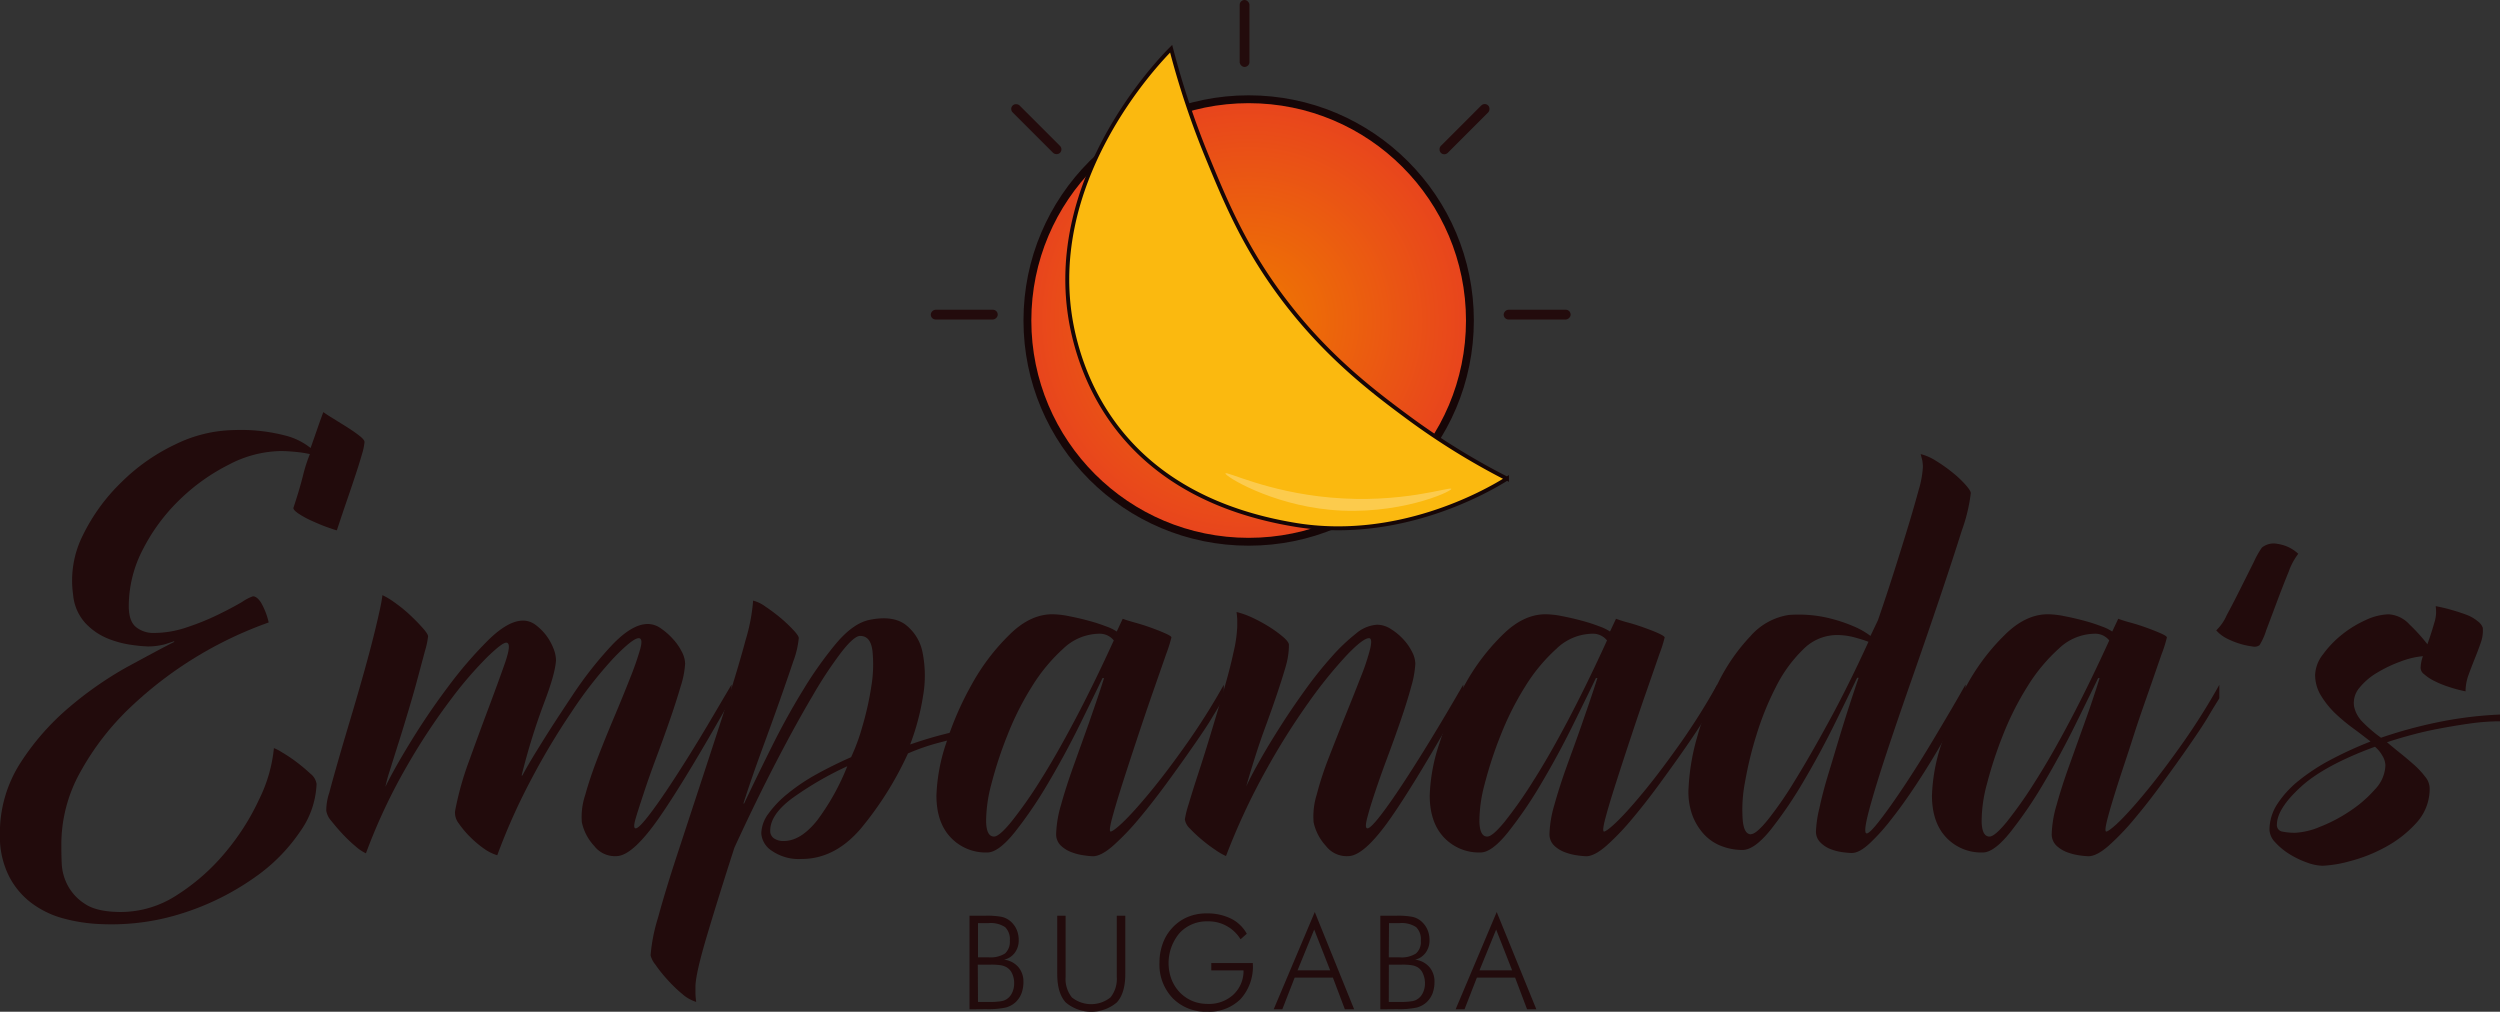 <svg id="Capa_1" data-name="Capa 1" xmlns="http://www.w3.org/2000/svg" xmlns:xlink="http://www.w3.org/1999/xlink" viewBox="0 0 477.61 193.29"><rect x="0" y="0" width="477.61" height="193.29" fill="#333333" stroke="none"/><defs><style>.cls-1,.cls-2{stroke:#160607;stroke-miterlimit:10;}.cls-1{stroke-width:1.5px;fill:url(#Degradado_sin_nombre_3);}.cls-2{fill:#fbb90f;stroke-width:0.75px;}.cls-3{fill:#230b0c;}.cls-4{fill:#220b0c;}.cls-5{fill:#fff;opacity:0.26;}</style><radialGradient id="Degradado_sin_nombre_3" cx="238.55" cy="61.23" r="42.27" gradientUnits="userSpaceOnUse"><stop offset="0" stop-color="#ef7900"/><stop offset="1" stop-color="#e8441d"/></radialGradient></defs><circle class="cls-1" cx="238.55" cy="61.23" r="42.27"/><path class="cls-2" d="M284.23,285.15c-2.5,2.51-25,25.83-18.75,54.09,2.34,10.5,10.47,31.62,42.55,36.88,19.26,3.15,35.87-6,40.36-8.84a135.23,135.23,0,0,1-18.81-11.62c-6.76-5-16.41-12.23-25.2-24.45-6.59-9.17-9.94-17.33-13.19-25.21A160.47,160.47,0,0,1,284.23,285.15Z" transform="translate(-60.49 -275.84)"/><rect class="cls-3" x="236.83" width="1.87" height="12.79" rx="0.93"/><rect class="cls-3" x="353.21" y="329.55" width="1.87" height="12.79" rx="0.93" transform="translate(-42.28 414.25) rotate(-90)"/><rect class="cls-3" x="243.77" y="329.55" width="1.87" height="12.79" rx="0.93" transform="translate(-151.73 304.81) rotate(-90)"/><rect class="cls-3" x="339.34" y="294.12" width="1.87" height="12.79" rx="0.93" transform="translate(251.67 -428.43) rotate(45)"/><rect class="cls-3" x="257.54" y="294.12" width="1.87" height="12.79" rx="0.93" transform="translate(593.25 54.4) rotate(135)"/><path class="cls-4" d="M116.54,372.88q1.14-3.44,1.79-6a30.08,30.08,0,0,1,1.36-4.29,21.91,21.91,0,0,0-2.86-.43c-1-.1-2-.15-2.72-.15a22,22,0,0,0-9.87,2.58,37.91,37.91,0,0,0-9.43,6.72,35.8,35.8,0,0,0-7,9.44,23.56,23.56,0,0,0-2.72,10.87c0,1.9.45,3.24,1.36,4a5.25,5.25,0,0,0,3.5,1.14,19.42,19.42,0,0,0,6.22-1.07,47.66,47.66,0,0,0,6-2.43c1.86-.91,3.38-1.72,4.58-2.43a8.53,8.53,0,0,1,2.07-1.07q.72,0,1.5,1.14a13.35,13.35,0,0,1,1.5,3.86,74.47,74.47,0,0,0-26.52,16.3,50.84,50.84,0,0,0-9.44,12.23,28.33,28.33,0,0,0-3.65,13.8c0,1,0,2.17.07,3.65A9.89,9.89,0,0,0,73.43,445a9.49,9.49,0,0,0,3.36,3.57q2.28,1.5,6.86,1.5a19.61,19.61,0,0,0,10.73-3.29,39.65,39.65,0,0,0,9.15-8.08,45.35,45.35,0,0,0,6.5-10.22,28.13,28.13,0,0,0,2.79-9.72,8.52,8.52,0,0,1,1.5.78,29.37,29.37,0,0,1,2.79,1.86,33.05,33.05,0,0,1,2.65,2.22,3.08,3.08,0,0,1,1.21,2,16.73,16.73,0,0,1-3.14,9.08,33.76,33.76,0,0,1-8.72,8.79A50,50,0,0,1,96,450.1a44.55,44.55,0,0,1-16.09,2.29,31.82,31.82,0,0,1-7.5-1.14,17.79,17.79,0,0,1-6.15-3.08,14.83,14.83,0,0,1-4.22-5.29,16.88,16.88,0,0,1-1.57-7.51,24.81,24.81,0,0,1,3.93-13.8,47.75,47.75,0,0,1,9.36-10.65,68.84,68.84,0,0,1,11-7.65c3.71-2,6.72-3.65,9-4.79v-.14l-1.71.57a12.74,12.74,0,0,1-3.29.43,29.2,29.2,0,0,1-3.08-.29,19.15,19.15,0,0,1-4.57-1.21,12.12,12.12,0,0,1-4.29-2.94,9.2,9.2,0,0,1-2.36-5.43,19.22,19.22,0,0,1,1.86-11.37A36.16,36.16,0,0,1,83.65,368,37.24,37.24,0,0,1,94,360.73,26.37,26.37,0,0,1,105.24,358a33.53,33.53,0,0,1,10.09,1.14,12.56,12.56,0,0,1,4.5,2.29q1-2.85,1.5-4.29c.33-.95.65-1.81.93-2.57.38.28,1,.69,1.86,1.21l2.65,1.65c.9.57,1.69,1.12,2.36,1.64s1,.93,1,1.22a11.66,11.66,0,0,1-.5,2.36q-.51,1.79-1.29,4.14t-1.72,5.08c-.62,1.81-1.21,3.58-1.78,5.29-.39-.09-1-.31-1.94-.64s-1.83-.72-2.78-1.15a17.15,17.15,0,0,1-2.51-1.35C116.9,373.55,116.54,373.17,116.54,372.88Z" transform="translate(-60.49 -275.84)"/><path class="cls-4" d="M164,417.71q2.07-3.36,5.79-8.93a72.2,72.2,0,0,1,7.58-9.66q3.85-4.06,6.86-4.07a4.32,4.32,0,0,1,2.5.83,12.93,12.93,0,0,1,2.29,2,10.64,10.64,0,0,1,1.72,2.46,5.21,5.21,0,0,1,.64,2.29,17.54,17.54,0,0,1-.86,4.36c-.57,1.95-1.26,4.1-2.07,6.43s-1.67,4.72-2.58,7.15-1.69,4.65-2.35,6.65-1.2,3.65-1.58,4.94-.38,1.93,0,1.93,1.17-.77,2.36-2.29,2.62-3.55,4.29-6.08,3.51-5.43,5.51-8.72,4-6.75,6.15-10.37v2.57q-8.88,15.74-13.8,22.81t-7.94,7.37a5,5,0,0,1-4.5-1.93,9.54,9.54,0,0,1-2.36-4.51,13.15,13.15,0,0,1,.64-5.22c.62-2.24,1.43-4.64,2.43-7.22s2.07-5.22,3.22-7.94,2.14-5.17,3-7.36a56.28,56.28,0,0,0,1.86-5.36c.38-1.38.29-2.08-.29-2.08-.76,0-2.36,1.27-4.79,3.79a79.43,79.43,0,0,0-8.08,10.37,134.55,134.55,0,0,0-7.5,12.51,117.64,117.64,0,0,0-6.65,14.8A8.46,8.46,0,0,1,153,438a20.13,20.13,0,0,1-2.72-2.29,18,18,0,0,1-2.15-2.57,3.35,3.35,0,0,1-.71-2.29,58.09,58.09,0,0,1,2.64-9.51q1.94-5.37,3.79-10.3t3.08-8.44c.81-2.33,1-3.64.5-3.93s-1.69.65-3.65,2.5a73.3,73.3,0,0,0-7,8.08,122.3,122.3,0,0,0-8.51,12.87,108.87,108.87,0,0,0-7.87,16.74,8.12,8.12,0,0,1-1.93-1.29,26.88,26.88,0,0,1-2.43-2.29c-.81-.86-1.55-1.72-2.22-2.57a3.89,3.89,0,0,1-1-2,10.88,10.88,0,0,1,.58-3.43c.47-1.81,1.09-4,1.85-6.65s1.6-5.45,2.51-8.51,1.76-6,2.57-8.93,1.5-5.58,2.07-8,1-4.31,1.15-5.65a13.46,13.46,0,0,1,2.21,1.32,27.62,27.62,0,0,1,2.94,2.36c.95.89,1.78,1.73,2.5,2.54s1.07,1.36,1.07,1.65a15,15,0,0,1-.57,2.71c-.38,1.43-.84,3.13-1.36,5.08s-1.12,4.05-1.79,6.29-1.31,4.34-1.93,6.29-1.17,3.7-1.64,5.22a27.22,27.22,0,0,0-.86,3.15q1.58-3.29,4.86-8.65t7.15-10.51a78.56,78.56,0,0,1,7.65-8.87c2.53-2.48,4.74-3.72,6.65-3.72a4,4,0,0,1,2.43.86,10,10,0,0,1,2,2,10.4,10.4,0,0,1,1.35,2.43,6.33,6.33,0,0,1,.5,2.29q-.14,2.58-2.36,8.37a125.37,125.37,0,0,0-4.21,13.65h.14C161.35,422,162.56,420,164,417.71Z" transform="translate(-60.49 -275.84)"/><path class="cls-4" d="M234.37,418.07a76.93,76.93,0,0,1,10.44-2.86l-.14,1.29q-2.29.57-5,1.28a41.46,41.46,0,0,0-5.72,2,64.13,64.13,0,0,1-9.08,14.44q-4.94,5.72-11.22,5.72a9.06,9.06,0,0,1-5.72-1.57,4.33,4.33,0,0,1-2-3.29,6.61,6.61,0,0,1,1.36-3.79,19.88,19.88,0,0,1,3.72-3.86,36.4,36.4,0,0,1,5.43-3.65q3.08-1.71,6.65-3.29a38.23,38.23,0,0,0,2.15-5.86,58.15,58.15,0,0,0,1.72-7.72,25.56,25.56,0,0,0,.21-6.72c-.24-1.91-1-2.86-2.36-2.86q-1.14,0-3.5,3a77.9,77.9,0,0,0-5.58,8.44q-3.22,5.43-7.08,12.87t-7.86,16.15q-3,9.3-5.22,16.74t-2.22,9.86v1.22a16.35,16.35,0,0,0,.14,1.64,7.27,7.27,0,0,1-2.64-1.5A25.17,25.17,0,0,1,188,463a26.26,26.26,0,0,1-2.29-2.86,4.68,4.68,0,0,1-.93-1.78,33.26,33.26,0,0,1,1.43-7.23q1.42-5.21,3.65-12t4.72-14.37q2.49-7.57,4.71-14.44t3.65-12.23a34.84,34.84,0,0,0,1.43-7.51,6.92,6.92,0,0,1,2.36,1.15,33.78,33.78,0,0,1,2.86,2.14,28.6,28.6,0,0,1,2.43,2.29c.72.77,1.07,1.29,1.07,1.57a16.92,16.92,0,0,1-1.07,4.51c-.71,2.14-1.6,4.7-2.64,7.65s-2.2,6.13-3.44,9.51-2.38,6.7-3.43,9.94h.14q2.3-4.86,5.22-10.73t6.08-11a72.53,72.53,0,0,1,6.29-8.86q3.15-3.72,6.15-4.44c3-.66,5.41-.38,7.08.86a8.81,8.81,0,0,1,3.29,5.43,22.54,22.54,0,0,1,.07,8.23A46,46,0,0,1,234.37,418.07Zm-12,4.15a63.77,63.77,0,0,0-10.37,6q-4.37,3.19-4.36,6.31a1.67,1.67,0,0,0,.72,1.48,3.16,3.16,0,0,0,1.85.5c2.2,0,4.34-1.35,6.44-4A44.46,44.46,0,0,0,222.36,422.22Z" transform="translate(-60.49 -275.84)"/><path class="cls-4" d="M261.54,393.19a17,17,0,0,1,3.15.36c1.23.24,2.47.52,3.71.86a31.76,31.76,0,0,1,3.36,1.08,9.15,9.15,0,0,1,2.08,1l1.14-2.44c.48.19,1.24.43,2.29.72s2.1.62,3.15,1,1.95.74,2.71,1.08,1.15.59,1.15.79a27.71,27.71,0,0,1-1,3.15q-1,2.88-2.44,7t-3,8.83q-1.57,4.73-2.86,8.75c-.86,2.68-1.52,4.9-2,6.67s-.57,2.66-.29,2.66,1.31-.74,2.79-2.22,3.24-3.48,5.29-6,4.27-5.49,6.65-8.87a128.11,128.11,0,0,0,6.87-10.94v2.57l-2,3.29c-1,1.72-2.33,3.67-3.86,5.87s-3.19,4.53-5,7-3.6,4.77-5.36,6.87a47.9,47.9,0,0,1-4.94,5.15c-1.52,1.33-2.81,2-3.86,2a14.57,14.57,0,0,1-1.57-.15,10.65,10.65,0,0,1-2.36-.57,6.09,6.09,0,0,1-2.15-1.28,3,3,0,0,1-.93-2.29,21.61,21.61,0,0,1,.93-5.51q.93-3.36,2.36-7.36l3-8.37c1-2.91,2-5.74,2.86-8.51h-.29q-1.58,3.3-4.36,8.94t-6,11.08a81.13,81.13,0,0,1-6.36,9.37q-3.15,3.93-5.29,3.93a9.2,9.2,0,0,1-7-2.87q-2.72-2.87-2.72-8a34.6,34.6,0,0,1,1.86-10,59.48,59.48,0,0,1,4.94-11.33,40.69,40.69,0,0,1,7.08-9.33Q257.24,393.19,261.54,393.19Zm8.87,3.72a10.11,10.11,0,0,0-6.8,2.86,33.28,33.28,0,0,0-5.93,7.15,55.38,55.38,0,0,0-4.72,9.36,76.44,76.44,0,0,0-3.08,9.37,27.76,27.76,0,0,0-1,7.15c.05,1.91.55,2.86,1.51,2.86.66,0,1.76-.93,3.28-2.79a82,82,0,0,0,5.44-7.72q3.13-4.93,6.79-11.87t7.37-15.09A3.44,3.44,0,0,0,270.41,396.91Z" transform="translate(-60.49 -275.84)"/><path class="cls-4" d="M298.57,426.08q1-2.15,2.79-5.29t4-6.58q2.2-3.43,4.64-6.79a73.1,73.1,0,0,1,4.87-6.08,35.28,35.28,0,0,1,4.64-4.43,6.86,6.86,0,0,1,4.08-1.72,4.82,4.82,0,0,1,2.57.79,11.09,11.09,0,0,1,2.36,1.93,10.08,10.08,0,0,1,1.72,2.43,5.21,5.21,0,0,1,.64,2.29,19,19,0,0,1-.78,4.36c-.53,1.95-1.2,4.1-2,6.43s-1.66,4.72-2.57,7.15-1.69,4.65-2.36,6.65-1.17,3.65-1.5,4.94-.31,1.93.07,1.93,1.17-.77,2.36-2.29,2.62-3.55,4.29-6.08,3.5-5.43,5.51-8.72,4.05-6.75,6.14-10.37v2.57q-8.87,15.74-13.79,22.81t-7.94,7.37a5,5,0,0,1-4.51-1.93,9.61,9.61,0,0,1-2.35-4.51,13.81,13.81,0,0,1,.57-5.22,63.38,63.38,0,0,1,2.36-7.22q1.5-3.86,3.14-7.94c1.1-2.71,2.08-5.17,2.93-7.36a42.63,42.63,0,0,0,1.79-5.36c.33-1.38.26-2.08-.21-2.08q-1.15,0-4.29,3.29a86.21,86.21,0,0,0-7.22,8.94,134.33,134.33,0,0,0-8.3,13.23,126.81,126.81,0,0,0-7.51,16.16,12,12,0,0,1-2-1.15,28.72,28.72,0,0,1-2.57-1.93,25.24,25.24,0,0,1-2.29-2.14,3,3,0,0,1-1-1.79,18.64,18.64,0,0,1,.71-2.86q.72-2.43,1.86-5.93c.77-2.34,1.58-4.91,2.43-7.73s1.67-5.52,2.43-8.15,1.39-5,1.86-7.22a25.49,25.49,0,0,0,.72-5v-1.22a12.66,12.66,0,0,0-.14-1.5,16,16,0,0,1,3,1.07,28.2,28.2,0,0,1,3.29,1.79,22.16,22.16,0,0,1,2.64,1.93q1.08.93,1.08,1.5a14.62,14.62,0,0,1-.58,4q-.57,2-1.57,5T302,415.35Q300.43,419.64,298.57,426.08Z" transform="translate(-60.49 -275.84)"/><path class="cls-4" d="M355.77,393.19a17,17,0,0,1,3.15.36c1.24.24,2.48.52,3.72.86a31.76,31.76,0,0,1,3.36,1.08,9,9,0,0,1,2.07,1l1.15-2.44a23.24,23.24,0,0,0,2.28.72c1.05.28,2.1.62,3.15,1s2,.74,2.72,1.08,1.14.59,1.14.79a25.46,25.46,0,0,1-1,3.15l-2.43,7q-1.44,4.1-3,8.83c-1.05,3.15-2,6.07-2.86,8.75s-1.53,4.9-2,6.67-.57,2.66-.28,2.66,1.31-.74,2.79-2.22,3.24-3.48,5.29-6,4.26-5.49,6.65-8.87a125.63,125.63,0,0,0,6.86-10.94v2.57c-.28.48-.95,1.58-2,3.29s-2.34,3.67-3.86,5.87-3.2,4.53-5,7-3.6,4.77-5.36,6.87a47.9,47.9,0,0,1-4.93,5.15c-1.53,1.33-2.82,2-3.86,2a14.47,14.47,0,0,1-1.58-.15,10.78,10.78,0,0,1-2.36-.57,6,6,0,0,1-2.14-1.28,3,3,0,0,1-.93-2.29,21.61,21.61,0,0,1,.93-5.51c.62-2.24,1.4-4.69,2.36-7.36s2-5.46,3-8.37,2-5.74,2.86-8.51h-.28q-1.59,3.3-4.37,8.94t-6,11.08a81.11,81.11,0,0,1-6.37,9.37c-2.09,2.62-3.86,3.93-5.29,3.93a9.18,9.18,0,0,1-7-2.87q-2.71-2.87-2.72-8a34.27,34.27,0,0,1,1.86-10,59.44,59.44,0,0,1,4.93-11.33,40.69,40.69,0,0,1,7.08-9.33Q351.48,393.19,355.77,393.19Zm8.87,3.72a10.08,10.08,0,0,0-6.79,2.86,33,33,0,0,0-5.94,7.15,56.13,56.13,0,0,0-4.72,9.36,76.27,76.27,0,0,0-3.07,9.37,27.33,27.33,0,0,0-1,7.15c.05,1.91.55,2.86,1.5,2.86.67,0,1.76-.93,3.29-2.79a82.19,82.19,0,0,0,5.43-7.72q3.15-4.93,6.8-11.87t7.36-15.09A3.43,3.43,0,0,0,364.64,396.91Z" transform="translate(-60.49 -275.84)"/><path class="cls-4" d="M436,409.2c-.39.86-1.05,2.2-2,4s-2.07,3.81-3.36,6-2.69,4.44-4.21,6.73-3,4.38-4.51,6.29a38.92,38.92,0,0,1-4.22,4.72c-1.33,1.24-2.48,1.86-3.43,1.86a14.68,14.68,0,0,1-1.72-.15,9.52,9.52,0,0,1-2.28-.57,5.55,5.55,0,0,1-2-1.29,2.89,2.89,0,0,1-.85-2.14,22.42,22.42,0,0,1,.64-4.36c.43-2,1-4.22,1.79-6.8s1.62-5.41,2.57-8.5,2-6.32,3.15-9.66h-.29q-1.58,3.3-4.29,8.8T405.11,425a79.89,79.89,0,0,1-6.29,9.29q-3.15,3.93-5.44,3.93a11.18,11.18,0,0,1-3.93-.71,8.82,8.82,0,0,1-3.36-2.22,11.15,11.15,0,0,1-2.29-3.72,13.12,13.12,0,0,1-.71-5.36,41.77,41.77,0,0,1,1.64-9.58,56,56,0,0,1,4.08-10.51,36,36,0,0,1,6.07-8.72,12.21,12.21,0,0,1,7.37-4.08,25.51,25.51,0,0,1,3.72,0,24.32,24.32,0,0,1,4.36.72,28.67,28.67,0,0,1,4.22,1.43,14.62,14.62,0,0,1,3.28,1.86l1.43-3q1.58-4.57,3.08-9.29t2.72-8.73c.81-2.66,1.47-5,2-6.93a18.85,18.85,0,0,0,.78-4.22,5.7,5.7,0,0,0-.07-1.07c0-.24-.16-.74-.35-1.5a10.06,10.06,0,0,1,2.93,1.29,29.68,29.68,0,0,1,3.14,2.22,20.83,20.83,0,0,1,2.51,2.36c.66.76,1,1.29,1,1.58a31.85,31.85,0,0,1-1.72,7.16q-1.71,5.44-4.15,12.68t-5.22,15.19q-2.79,7.95-5,14.62t-3.36,11q-1.16,4.36-.43,4.37c.38,0,1.24-.87,2.57-2.59s2.91-3.95,4.72-6.68,3.72-5.77,5.72-9.13,4-6.71,5.87-10.06Zm-41,26c.66,0,1.73-.9,3.21-2.72a71.7,71.7,0,0,0,5.22-7.58q3-4.86,6.65-11.58t7.37-14.87c-.77-.29-1.67-.57-2.72-.86a13.31,13.31,0,0,0-3.43-.43,9.11,9.11,0,0,0-6.37,2.79,26.28,26.28,0,0,0-5.14,7.08,55.43,55.43,0,0,0-3.72,9.15,71,71,0,0,0-2.22,9.15,27.36,27.36,0,0,0-.43,7.08C393.57,434.3,394.1,435.23,395,435.23Z" transform="translate(-60.49 -275.84)"/><path class="cls-4" d="M451.72,393.19a17,17,0,0,1,3.15.36c1.24.24,2.48.52,3.72.86a31.76,31.76,0,0,1,3.36,1.08,9,9,0,0,1,2.07,1l1.15-2.44a23.24,23.24,0,0,0,2.28.72c1.05.28,2.1.62,3.15,1s1.95.74,2.72,1.08,1.14.59,1.14.79a25.46,25.46,0,0,1-1,3.15l-2.43,7c-.95,2.73-2,5.67-3,8.83s-2,6.07-2.86,8.75-1.53,4.9-2,6.67-.57,2.66-.28,2.66,1.31-.74,2.79-2.22,3.24-3.48,5.29-6,4.26-5.49,6.65-8.87a125.63,125.63,0,0,0,6.86-10.94v2.57c-.28.48-1,1.58-2,3.29s-2.34,3.67-3.86,5.87-3.2,4.53-5,7-3.6,4.77-5.36,6.87a47.9,47.9,0,0,1-4.93,5.15c-1.53,1.33-2.82,2-3.86,2a14.47,14.47,0,0,1-1.58-.15,10.78,10.78,0,0,1-2.36-.57,6,6,0,0,1-2.14-1.28,3,3,0,0,1-.93-2.29,21.61,21.61,0,0,1,.93-5.51c.62-2.24,1.4-4.69,2.36-7.36s1.95-5.46,3-8.37,2-5.74,2.86-8.51h-.28q-1.59,3.3-4.37,8.94t-6,11.08a81.11,81.11,0,0,1-6.37,9.37c-2.09,2.62-3.86,3.93-5.29,3.93a9.18,9.18,0,0,1-7-2.87q-2.71-2.87-2.72-8a34.27,34.27,0,0,1,1.86-10,59.44,59.44,0,0,1,4.93-11.33,40.69,40.69,0,0,1,7.08-9.33Q447.44,393.19,451.72,393.19Zm8.87,3.72a10.08,10.08,0,0,0-6.79,2.86,33,33,0,0,0-5.94,7.15,56.13,56.13,0,0,0-4.72,9.36,78,78,0,0,0-3.07,9.37,27.33,27.33,0,0,0-1,7.15c.05,1.91.55,2.86,1.5,2.86.67,0,1.76-.93,3.29-2.79a82.19,82.19,0,0,0,5.43-7.72q3.15-4.93,6.8-11.87t7.36-15.09A3.43,3.43,0,0,0,460.59,396.91Z" transform="translate(-60.49 -275.84)"/><path class="cls-4" d="M534.81,395.76a6.68,6.68,0,0,1-.36,2.79c-.34,1-.72,2-1.15,3.07s-.83,2.1-1.21,3.15a9.2,9.2,0,0,0-.57,3.15,26.41,26.41,0,0,1-3-.79,19.36,19.36,0,0,1-2.86-1.14,9.16,9.16,0,0,1-2.07-1.36,1.51,1.51,0,0,1-.64-1.43,6.66,6.66,0,0,1,.43-2,15.63,15.63,0,0,0-4.22,1,25.52,25.52,0,0,0-4.51,2.14,12.52,12.52,0,0,0-3.43,2.93,4.43,4.43,0,0,0-1,3.51,5.92,5.92,0,0,0,1.64,3,26.28,26.28,0,0,0,3.51,3,87,87,0,0,1,10.37-2.86,74.29,74.29,0,0,1,12.36-1.57v1.29a41.4,41.4,0,0,0-5.79.43c-2,.28-4,.62-6,1s-3.79.81-5.51,1.28-3.14.91-4.29,1.29c.67.57,1.48,1.24,2.43,2s1.86,1.53,2.72,2.29a16,16,0,0,1,2.14,2.29,3.6,3.6,0,0,1,.86,2.14,9.58,9.58,0,0,1-2.5,6.65,22.06,22.06,0,0,1-5.93,4.65,29.31,29.31,0,0,1-6.87,2.72,23.6,23.6,0,0,1-5.15.86,9.34,9.34,0,0,1-3.07-.65,16.87,16.87,0,0,1-3.36-1.64,12.52,12.52,0,0,1-2.65-2.22,3.64,3.64,0,0,1-1.07-2.36,9.06,9.06,0,0,1,1.5-4.93,19.22,19.22,0,0,1,4.15-4.51,37.76,37.76,0,0,1,6.15-4,72.37,72.37,0,0,1,7.51-3.43c-1-.76-2.06-1.6-3.29-2.5a35,35,0,0,1-3.44-2.86,16.85,16.85,0,0,1-2.71-3.36,7.56,7.56,0,0,1-1.15-4,6.74,6.74,0,0,1,1.51-3.93,19.41,19.41,0,0,1,3.64-3.79,21,21,0,0,1,4.58-2.79,10.94,10.94,0,0,1,4.29-1.07,5.83,5.83,0,0,1,4,1.93,34.06,34.06,0,0,1,3.43,3.79c.48-1.34.91-2.67,1.29-4a6.88,6.88,0,0,0,.29-3.28c1,.19,2,.42,3,.71s2,.6,2.86.93a7.41,7.41,0,0,1,2.14,1.22A2.74,2.74,0,0,1,534.81,395.76Zm-20.6,22.74q-9.72,3.57-14.22,7.72t-4.51,7.15a1.25,1.25,0,0,0,1.14,1.36,12.75,12.75,0,0,0,2.29.21,13.92,13.92,0,0,0,4.79-1.14,29.57,29.57,0,0,0,5.72-3,23.74,23.74,0,0,0,4.79-4.15,7,7,0,0,0,2-4.58,3.77,3.77,0,0,0-.58-1.85A6.11,6.11,0,0,0,514.21,418.5Z" transform="translate(-60.49 -275.84)"/><path class="cls-4" d="M492.15,399.11a1.69,1.69,0,0,1-1.36.23,14.08,14.08,0,0,1-2.24-.47,15.69,15.69,0,0,1-2.54-1,6.85,6.85,0,0,1-2.12-1.6,9.18,9.18,0,0,0,2-2.89c.86-1.61,1.75-3.32,2.65-5.13l2.54-5.07a16.14,16.14,0,0,1,1.53-2.72,3.54,3.54,0,0,1,3-.71,7.22,7.22,0,0,1,3.95,1.89,12.26,12.26,0,0,0-1.83,3.42q-1.11,2.71-2.24,5.73c-.75,2-1.43,3.83-2.06,5.48A12.14,12.14,0,0,1,492.15,399.11Z" transform="translate(-60.49 -275.84)"/><path class="cls-4" d="M245.71,468.66V450.78h3.1a15.42,15.42,0,0,1,2.94.2,3.86,3.86,0,0,1,1.54.67,4.55,4.55,0,0,1,1.36,1.64,5,5,0,0,1,.46,2.14,3.91,3.91,0,0,1-.75,2.43,3.45,3.45,0,0,1-2.05,1.32,4.25,4.25,0,0,1,2.7,1.38,4.2,4.2,0,0,1,1,2.85,6.2,6.2,0,0,1-.38,2.23,4.54,4.54,0,0,1-1.15,1.69,4.48,4.48,0,0,1-1.88,1,16.08,16.08,0,0,1-3.75.3Zm1.62-9.93h2a5.19,5.19,0,0,0,3.16-.73,3,3,0,0,0,.92-2.44,3.23,3.23,0,0,0-.9-2.6,5,5,0,0,0-3.18-.76h-2Zm0,8.52h2.08a13.13,13.13,0,0,0,2.44-.15,2.6,2.6,0,0,0,1.13-.5,2.93,2.93,0,0,0,.92-1.21,4,4,0,0,0,.34-1.65,4.31,4.31,0,0,0-.38-1.89,2.62,2.62,0,0,0-1.05-1.21,3.42,3.42,0,0,0-1.09-.39,11.49,11.49,0,0,0-2-.12h-2.43Z" transform="translate(-60.49 -275.84)"/><path class="cls-4" d="M262.47,450.78h1.6v11.67a5.61,5.61,0,0,0,1.2,3.94,5.91,5.91,0,0,0,7.37,0,5.61,5.61,0,0,0,1.2-3.94V450.78h1.63v11.15q0,3.63-1.61,5.41a7.57,7.57,0,0,1-9.78,0c-1.08-1.19-1.61-3-1.61-5.41Z" transform="translate(-60.49 -275.84)"/><path class="cls-4" d="M297.49,455.28a7.15,7.15,0,0,0-6.25-3.42,7.06,7.06,0,0,0-5.41,2.24,8.9,8.9,0,0,0-1.53,8.84,7.69,7.69,0,0,0,1.61,2.52,7.4,7.4,0,0,0,2.41,1.63,7.7,7.7,0,0,0,2.92.54,6.82,6.82,0,0,0,4.88-1.77,6.19,6.19,0,0,0,1.94-4.63H291.9v-1.4h7.94V460a9.25,9.25,0,0,1-2.33,6.69,8.46,8.46,0,0,1-6.42,2.42,8.75,8.75,0,0,1-6.58-2.59,9.28,9.28,0,0,1-2.51-6.78,10.53,10.53,0,0,1,.63-3.65,8.57,8.57,0,0,1,1.83-3,8.43,8.43,0,0,1,2.92-2.06,9.26,9.26,0,0,1,3.64-.69,10.28,10.28,0,0,1,4.66,1,7,7,0,0,1,3,2.89Z" transform="translate(-60.49 -275.84)"/><path class="cls-4" d="M303.82,468.66l7.85-18.58,7.52,18.58h-1.77l-2.29-6.06h-7.3l-2.36,6.06Zm4.56-7.45h6.23l-3.05-7.78Z" transform="translate(-60.49 -275.84)"/><path class="cls-4" d="M324.19,468.66V450.78h3.1a15.42,15.42,0,0,1,2.94.2,3.86,3.86,0,0,1,1.54.67,4.53,4.53,0,0,1,1.35,1.64,4.9,4.9,0,0,1,.47,2.14,3.91,3.91,0,0,1-.75,2.43,3.45,3.45,0,0,1-2,1.32,4.25,4.25,0,0,1,2.7,1.38,4.2,4.2,0,0,1,1,2.85,6.2,6.2,0,0,1-.38,2.23,4.54,4.54,0,0,1-1.15,1.69,4.48,4.48,0,0,1-1.88,1,16.08,16.08,0,0,1-3.75.3Zm1.62-9.93h2A5.14,5.14,0,0,0,331,458a2.92,2.92,0,0,0,.93-2.44,3.23,3.23,0,0,0-.9-2.6,5,5,0,0,0-3.18-.76h-2Zm0,8.52h2.08a13.13,13.13,0,0,0,2.44-.15,2.66,2.66,0,0,0,1.13-.5,2.93,2.93,0,0,0,.92-1.21,4,4,0,0,0,.34-1.65,4.46,4.46,0,0,0-.38-1.89,2.62,2.62,0,0,0-1-1.21,3.42,3.42,0,0,0-1.09-.39,11.49,11.49,0,0,0-2-.12h-2.43Z" transform="translate(-60.49 -275.84)"/><path class="cls-4" d="M338.58,468.66l7.85-18.58L354,468.66h-1.77l-2.29-6.06h-7.3l-2.36,6.06Zm4.56-7.45h6.23l-3.05-7.78Z" transform="translate(-60.49 -275.84)"/><path class="cls-5" d="M337.75,369.23c.11.53-10.35,5.23-23.19,4-11.48-1.09-20.12-6.47-19.95-6.95s8,3.54,20,4.61C328.17,372.13,337.64,368.73,337.75,369.23Z" transform="translate(-60.49 -275.84)"/></svg>